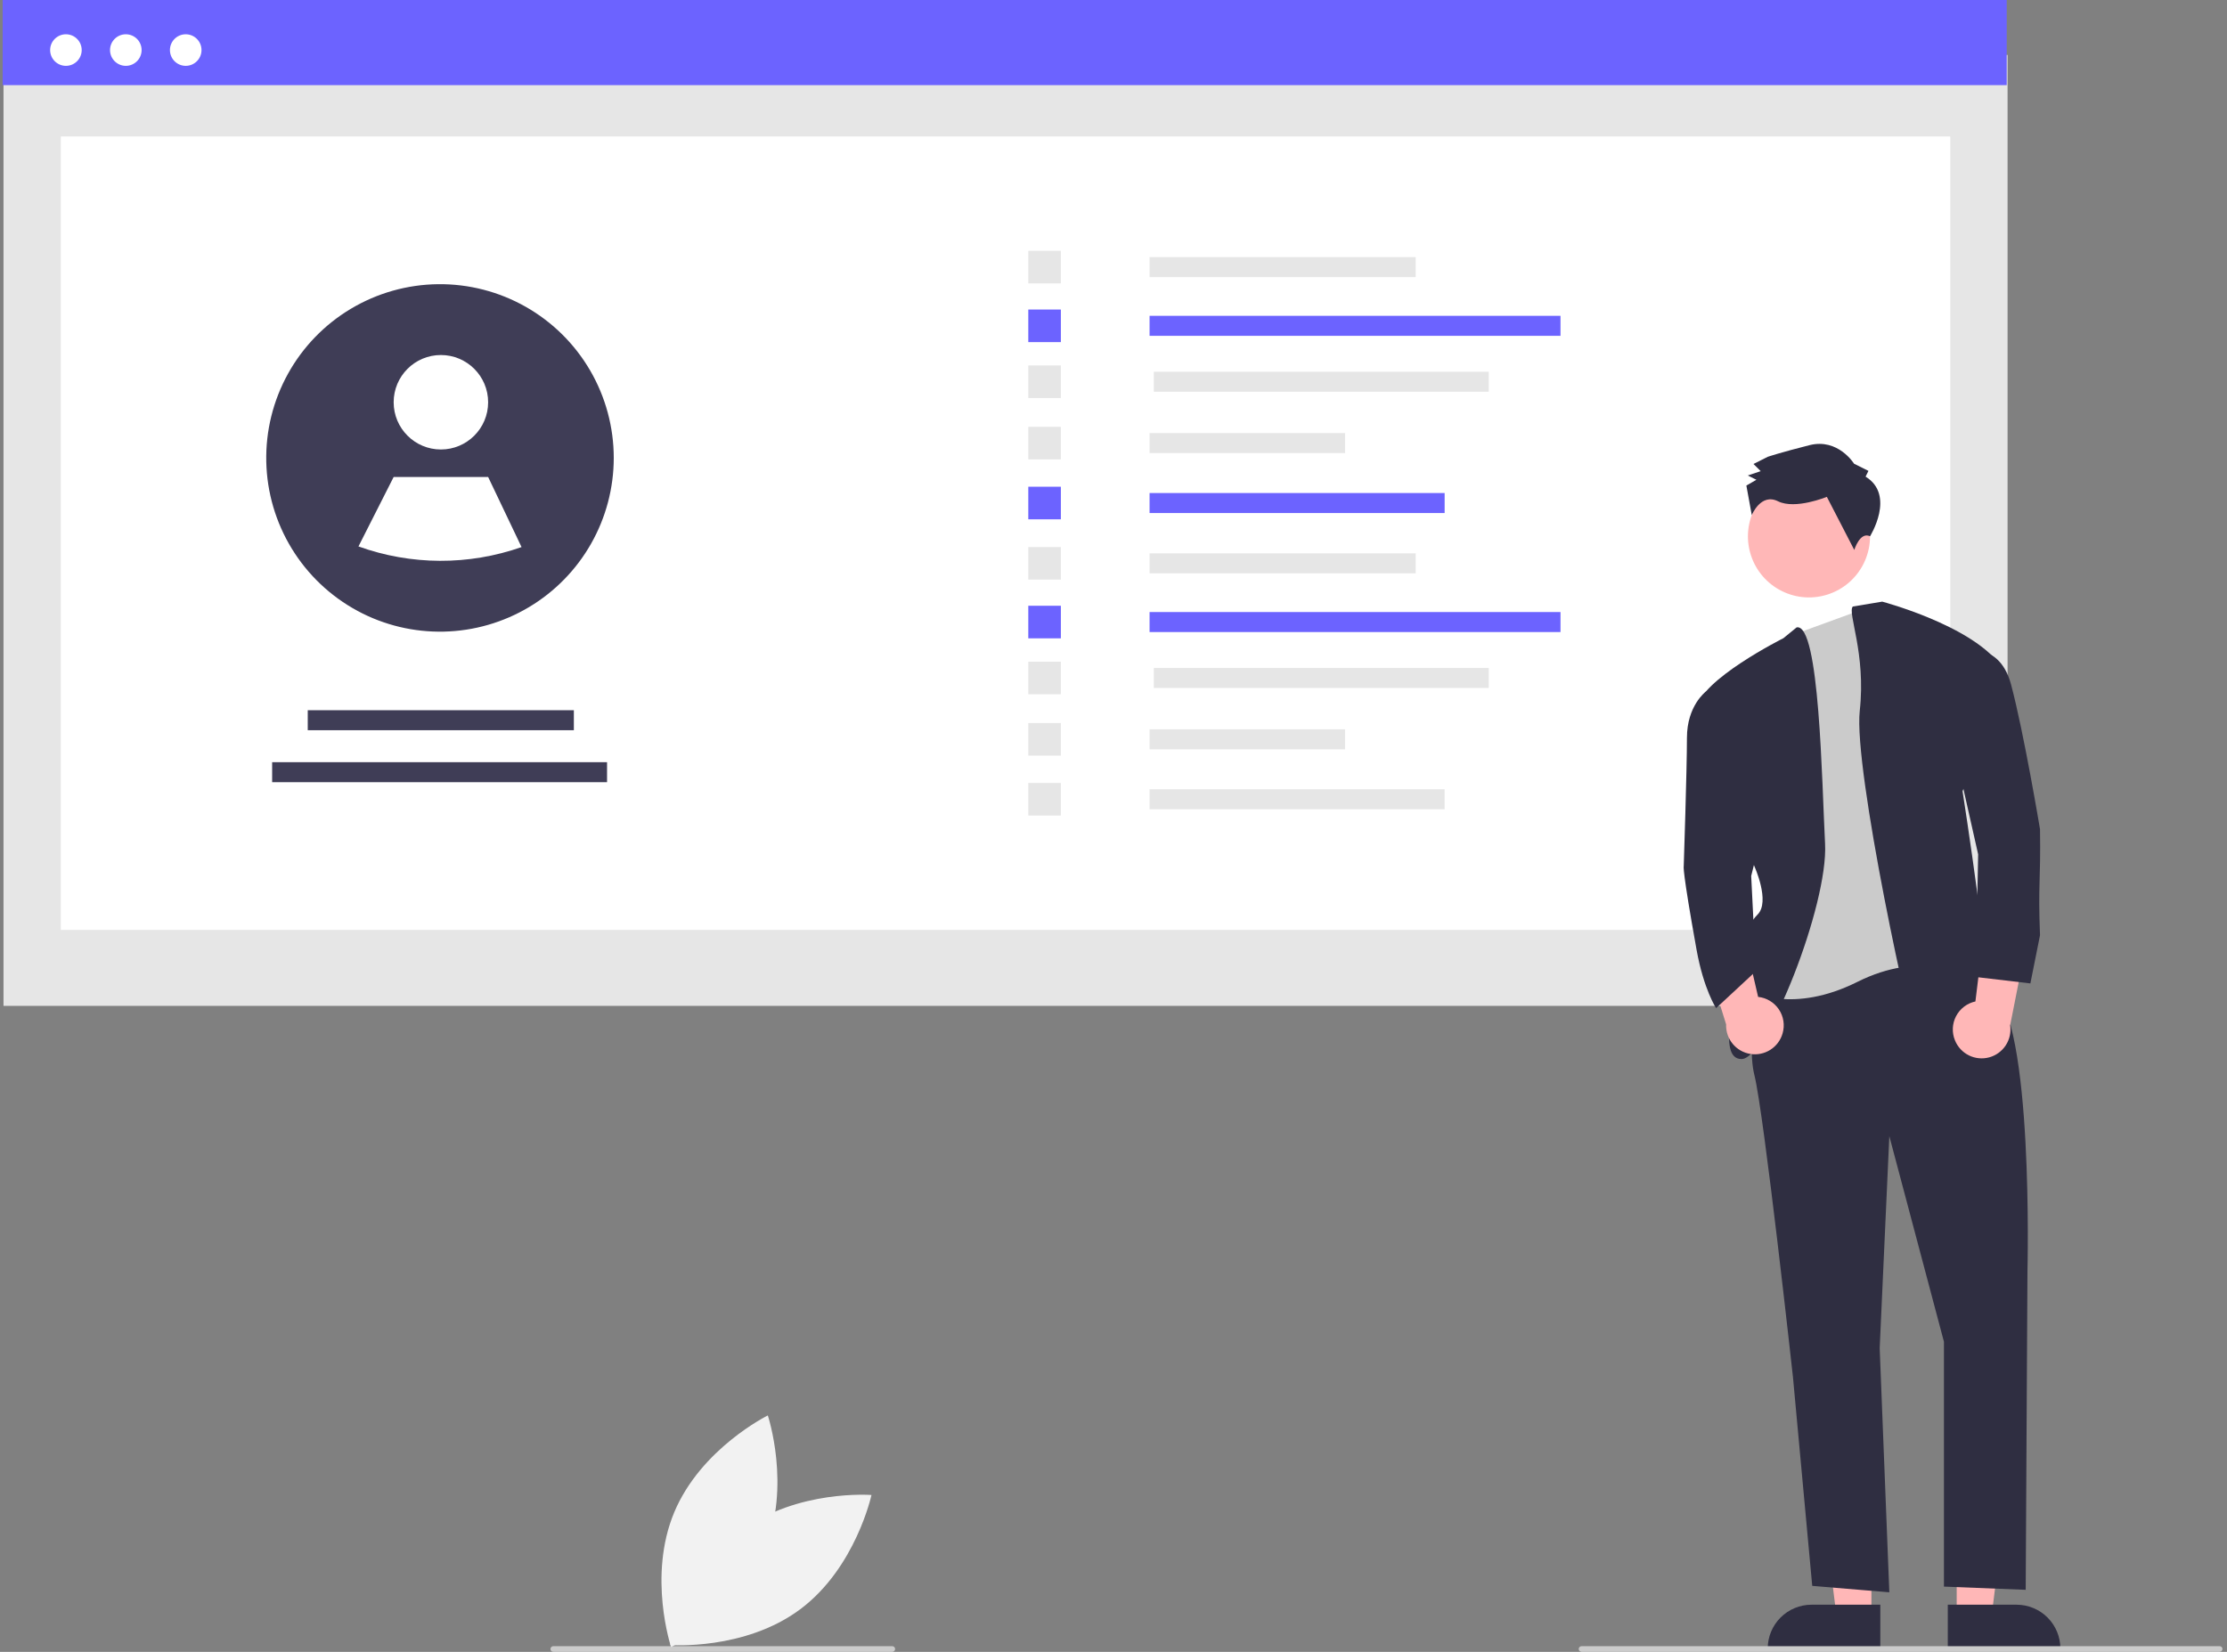 <svg width="310" height="230" viewBox="0 0 310 230" fill="none" xmlns="http://www.w3.org/2000/svg">
<rect x="0" y="0" width="310" height="230" fill="#808080" stroke="none"/>
<g clip-path="url(#clip0)">
<path d="M279.456 7.65H0.488V140.055H279.456V7.65Z" fill="#E6E6E6"/>
<path d="M271.478 19.004H8.465V129.474H271.478V19.004Z" fill="white"/>
<path d="M279.337 0H0.369V11.854H279.337V0Z" fill="#6C63FF"/>
<path d="M9.176 9.168C10.389 9.168 11.373 8.184 11.373 6.971C11.373 5.757 10.389 4.773 9.176 4.773C7.963 4.773 6.979 5.757 6.979 6.971C6.979 8.184 7.963 9.168 9.176 9.168Z" fill="white"/>
<path d="M17.514 9.168C18.727 9.168 19.711 8.184 19.711 6.971C19.711 5.757 18.727 4.773 17.514 4.773C16.301 4.773 15.317 5.757 15.317 6.971C15.317 8.184 16.301 9.168 17.514 9.168Z" fill="white"/>
<path d="M25.852 9.168C27.065 9.168 28.049 8.184 28.049 6.971C28.049 5.757 27.065 4.773 25.852 4.773C24.639 4.773 23.655 5.757 23.655 6.971C23.655 8.184 24.639 9.168 25.852 9.168Z" fill="white"/>
<path d="M197.064 35.799H160.021V38.584H197.064V35.799Z" fill="#E6E6E6"/>
<path d="M217.223 43.975H160.021V46.759H217.223V43.975Z" fill="#6C63FF"/>
<path d="M207.234 51.761H160.616V54.545H207.234V51.761Z" fill="#E6E6E6"/>
<path d="M187.236 60.303H160.021V63.088H187.236V60.303Z" fill="#E6E6E6"/>
<path d="M201.095 68.648H160.021V71.433H201.095V68.648Z" fill="#6C63FF"/>
<path d="M147.674 34.923H143.139V39.46H147.674V34.923Z" fill="#E6E6E6"/>
<path d="M147.674 43.098H143.139V47.635H147.674V43.098Z" fill="#6C63FF"/>
<path d="M147.674 50.884H143.139V55.421H147.674V50.884Z" fill="#E6E6E6"/>
<path d="M147.674 59.427H143.139V63.964H147.674V59.427Z" fill="#E6E6E6"/>
<path d="M147.674 67.772H143.139V72.309H147.674V67.772Z" fill="#6C63FF"/>
<path d="M197.064 77.045H160.021V79.829H197.064V77.045Z" fill="#E6E6E6"/>
<path d="M217.223 85.22H160.021V88.005H217.223V85.22Z" fill="#6C63FF"/>
<path d="M207.234 93.006H160.616V95.791H207.234V93.006Z" fill="#E6E6E6"/>
<path d="M187.236 101.549H160.021V104.333H187.236V101.549Z" fill="#E6E6E6"/>
<path d="M201.095 109.893H160.021V112.678H201.095V109.893Z" fill="#E6E6E6"/>
<path d="M147.674 76.169H143.139V80.706H147.674V76.169Z" fill="#E6E6E6"/>
<path d="M147.674 84.344H143.139V88.881H147.674V84.344Z" fill="#6C63FF"/>
<path d="M147.674 92.13H143.139V96.666H147.674V92.13Z" fill="#E6E6E6"/>
<path d="M147.674 100.673H143.139V105.209H147.674V100.673Z" fill="#E6E6E6"/>
<path d="M147.674 109.017H143.139V113.554H147.674V109.017Z" fill="#E6E6E6"/>
<path d="M79.881 98.889H42.839V101.673H79.881V98.889Z" fill="#3F3D56"/>
<path d="M84.501 106.125H37.883V108.91H84.501V106.125Z" fill="#3F3D56"/>
<path d="M85.435 63.76C85.434 67.945 84.347 72.059 82.281 75.698C80.215 79.338 77.241 82.38 73.649 84.527C70.056 86.673 65.969 87.851 61.786 87.945C57.602 88.04 53.466 87.047 49.78 85.065L49.776 85.06C46.011 83.032 42.852 80.041 40.619 76.394C38.386 72.746 37.16 68.572 37.066 64.296C36.971 60.02 38.011 55.795 40.081 52.053C42.15 48.31 45.175 45.183 48.846 42.99C52.517 40.797 56.704 39.617 60.98 39.569C65.255 39.522 69.467 40.609 73.186 42.72C76.905 44.831 79.998 47.89 82.15 51.586C84.301 55.282 85.435 59.483 85.435 63.76Z" fill="#3F3D56"/>
<path d="M61.373 62.585C65.004 62.585 67.948 59.641 67.948 56.009C67.948 52.377 65.004 49.432 61.373 49.432C57.742 49.432 54.798 52.377 54.798 56.009C54.798 59.641 57.742 62.585 61.373 62.585Z" fill="white"/>
<path d="M72.6 76.174C65.249 78.754 57.234 78.723 49.904 76.086L49.899 76.083L54.798 66.411H67.948L72.6 76.174Z" fill="white"/>
<path d="M260.502 225.023H255.641L253.328 206.269L260.503 206.269L260.502 225.023Z" fill="#FFB7B7"/>
<path d="M261.741 229.736L246.067 229.735V229.537C246.067 227.919 246.71 226.367 247.854 225.222C248.998 224.078 250.55 223.435 252.168 223.435H252.169L261.742 223.435L261.741 229.736Z" fill="#2F2E41"/>
<path d="M272.374 225.023H277.235L279.547 206.269L272.373 206.269L272.374 225.023Z" fill="#FFB7B7"/>
<path d="M271.134 223.435L280.707 223.435H280.707C282.325 223.435 283.877 224.078 285.021 225.222C286.165 226.367 286.808 227.919 286.808 229.537V229.735L271.134 229.736L271.134 223.435Z" fill="#2F2E41"/>
<path d="M259.421 78.467C261.509 74.264 259.795 69.163 255.593 67.075C251.39 64.987 246.291 66.701 244.203 70.904C242.115 75.108 243.829 80.208 248.032 82.296C252.234 84.385 257.333 82.67 259.421 78.467Z" fill="#FFB7B7"/>
<path d="M245.556 133.147C245.556 133.147 242.873 144.329 244.214 149.697C245.556 155.064 249.581 191.74 249.581 191.74L252.264 220.813L262.996 221.707L261.654 187.715L262.996 158.195L270.598 186.82V220.914L281.979 221.362L282.224 176.98C282.224 176.98 283.118 142.093 277.305 137.62C271.492 133.147 270.598 132.253 270.598 132.253L245.556 133.147Z" fill="#2F2E41"/>
<path d="M261.758 83.948L271.939 89.315L273.281 135.831C273.281 135.831 267.468 132.253 258.524 136.726C249.581 141.198 243.768 138.067 243.768 138.067L249.134 117.94L246.898 91.104L250.096 88.201L261.758 83.948Z" fill="#CBCBCB"/>
<path d="M250.096 87.354L248.239 88.868C248.239 88.868 236.612 94.682 236.165 98.707L244.214 120.624C244.214 120.624 246.45 125.544 244.661 127.333C242.873 129.122 241.084 133.595 241.531 135.831C241.978 138.067 238.848 147.46 242.425 147.46C246.003 147.46 254.499 125.991 254.052 117.493C253.605 108.995 253.295 86.735 250.096 87.354Z" fill="#2F2E41"/>
<path d="M257.913 84.451L262.009 83.77C262.009 83.77 277.213 87.795 279.448 94.504L273.188 110.159C273.188 110.159 277.66 138.784 276.318 138.784H274.977C274.977 138.784 278.554 141.468 276.318 142.362C274.082 143.257 268.716 150.413 267.375 147.282C266.033 144.152 257.984 107.028 258.879 98.977C259.773 90.926 257.119 85.295 257.913 84.451Z" fill="#2F2E41"/>
<path d="M259.691 66.365L260.089 65.564L258.087 64.568C258.087 64.568 255.878 60.974 251.881 61.984C247.884 62.994 246.085 63.599 246.085 63.599L244.088 64.604L245.09 65.601L243.292 66.206L244.494 66.803L243.096 67.607L243.848 71.726C243.848 71.726 245.098 68.602 247.501 69.796C249.904 70.99 254.299 69.179 254.299 69.179L258.117 76.57C258.117 76.57 258.905 73.979 260.309 74.67C260.309 74.67 263.897 68.954 259.691 66.365Z" fill="#2F2E41"/>
<path d="M272.129 144.849C271.908 144.31 271.808 143.728 271.836 143.146C271.864 142.564 272.019 141.995 272.291 141.479C272.562 140.963 272.944 140.513 273.408 140.161C273.873 139.808 274.409 139.562 274.978 139.439L276.7 125.372L282.308 130.143L279.814 142.77C279.957 143.741 279.738 144.731 279.2 145.552C278.662 146.373 277.842 146.968 276.895 147.224C275.947 147.48 274.939 147.38 274.06 146.943C273.182 146.505 272.495 145.76 272.129 144.849Z" fill="#FFB7B7"/>
<path d="M248.139 143.881C248.302 143.321 248.34 142.733 248.25 142.156C248.161 141.58 247.946 141.031 247.621 140.547C247.296 140.063 246.869 139.656 246.37 139.355C245.871 139.053 245.312 138.865 244.732 138.804L241.529 124.999L236.458 130.338L240.277 142.629C240.238 143.61 240.56 144.571 241.182 145.33C241.804 146.089 242.683 146.594 243.652 146.748C244.621 146.902 245.613 146.696 246.44 146.167C247.267 145.639 247.872 144.826 248.139 143.881Z" fill="#FFB7B7"/>
<path d="M272.345 90.859C272.345 90.859 278.158 88.623 279.947 95.332C281.735 102.041 283.971 115.459 283.971 115.459C284.082 122.921 283.686 122.921 283.971 130.219L282.63 136.928L275.028 136.034L275.359 118.955L271.45 101.594L272.345 90.859Z" fill="#2F2E41"/>
<path d="M240.189 96.024L237.433 96.319C237.433 96.319 234.823 98.26 234.823 102.733C234.823 107.206 234.376 120.624 234.376 120.624C234.376 120.624 234.123 120.938 236.165 132.253C237.16 137.768 238.881 140.371 238.881 140.371L244.432 135.215L243.767 121.966L245.556 114.809L240.189 96.024Z" fill="#2F2E41"/>
<path d="M308.973 230H220.157C220.052 230 219.951 229.958 219.877 229.884C219.803 229.809 219.761 229.709 219.761 229.603C219.761 229.498 219.803 229.397 219.877 229.323C219.951 229.249 220.052 229.207 220.157 229.207H308.973C309.078 229.207 309.179 229.249 309.254 229.323C309.328 229.397 309.37 229.498 309.37 229.603C309.37 229.709 309.328 229.809 309.254 229.884C309.179 229.958 309.078 230 308.973 230Z" fill="#CBCBCB"/>
<path d="M124.204 230H77.02C76.915 230 76.814 229.958 76.74 229.884C76.666 229.809 76.624 229.709 76.624 229.603C76.624 229.498 76.666 229.397 76.74 229.323C76.814 229.249 76.915 229.207 77.02 229.207H124.204C124.309 229.207 124.41 229.249 124.484 229.323C124.559 229.397 124.6 229.498 124.6 229.603C124.6 229.709 124.559 229.809 124.484 229.884C124.41 229.958 124.309 230 124.204 230Z" fill="#CBCBCB"/>
<path d="M103.223 213.13C95.487 218.898 93.295 229.047 93.295 229.047C93.295 229.047 103.645 229.844 111.381 224.076C119.117 218.308 121.31 208.159 121.31 208.159C121.31 208.159 110.959 207.362 103.223 213.13Z" fill="#F2F2F2"/>
<path d="M106.446 215.838C102.728 224.744 93.416 229.334 93.416 229.334C93.416 229.334 90.132 219.484 93.85 210.578C97.568 201.672 106.88 197.083 106.88 197.083C106.88 197.083 110.164 206.932 106.446 215.838Z" fill="#F2F2F2"/>
</g>
<defs>
<clipPath id="clip0">
<rect width="309" height="230" fill="white" transform="translate(0.369)"/>
</clipPath>
</defs>
</svg>
